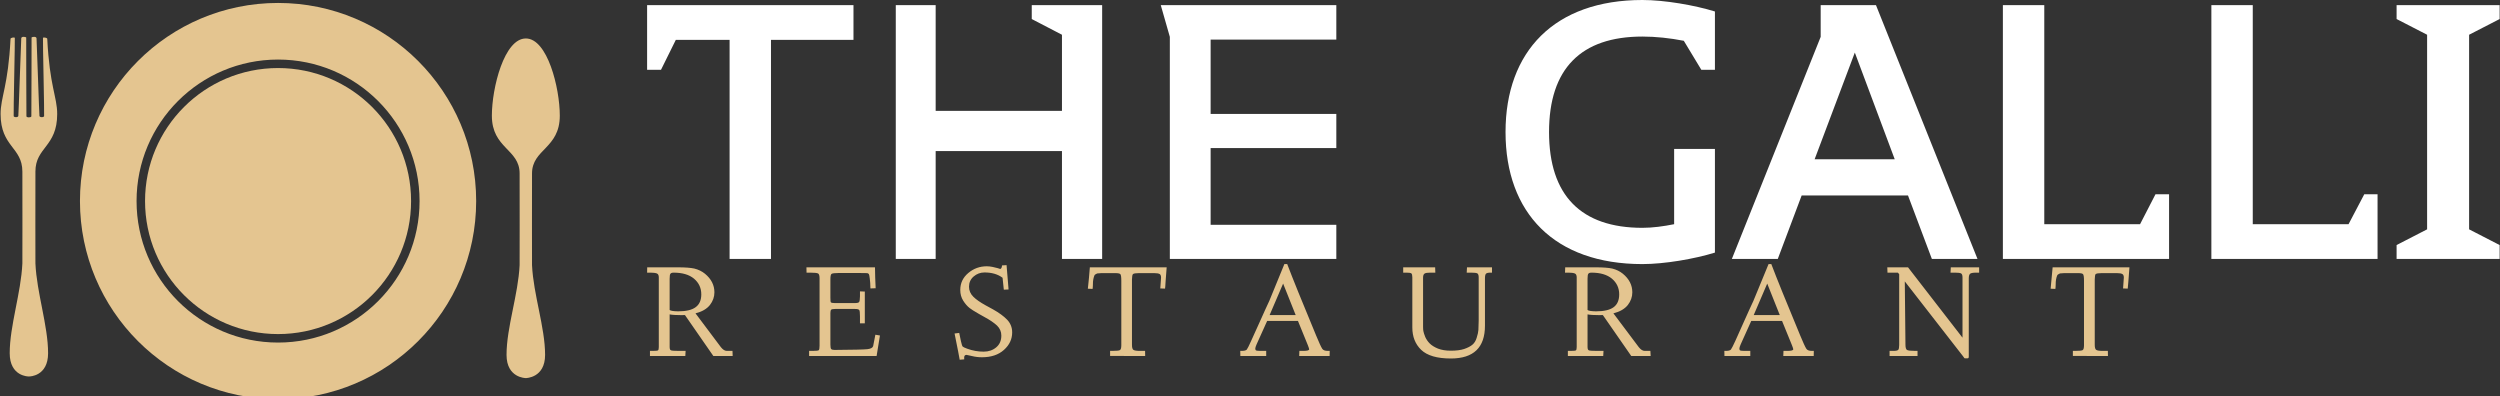 <svg data-v-423bf9ae="" xmlns="http://www.w3.org/2000/svg" viewBox="0 0 568 90" class="iconLeftSlogan"><rect x="0" y="0" width="568" height="90" fill="#333333" stroke="none"/><!----><!----><!----><g data-v-423bf9ae="" id="5e9888e9-32c9-496e-90b2-c7976e906ef9" fill="#ffffff" transform="matrix(6.865,0,0,6.865,145.1,-11.602)"><path d="M7.11 3.01L7.11 1.86L0.28 1.86L0.28 4.00L0.74 4.00L1.23 3.01L3.01 3.01L3.01 10.26L4.38 10.26L4.38 3.01ZM15.34 10.26L15.34 1.86L13.01 1.86L13.01 2.32L14.01 2.84L14.01 5.36L9.83 5.36L9.83 1.86L8.51 1.86L8.51 10.26L9.83 10.26L9.83 6.69L14.01 6.69L14.01 10.26ZM23.09 10.26L23.09 9.13L18.93 9.13L18.93 6.59L23.09 6.59L23.09 5.46L18.93 5.46L18.93 3.00L23.09 3.00L23.09 1.86L17.28 1.86L17.58 2.91L17.58 10.26ZM35.62 10.05L35.62 6.62L34.27 6.62L34.27 9.11C33.92 9.18 33.56 9.23 33.22 9.23C31.19 9.23 30.13 8.16 30.13 6.06C30.13 3.96 31.19 2.90 33.22 2.90C33.66 2.90 34.13 2.95 34.59 3.04L35.17 4.00L35.62 4.00L35.62 2.07C34.94 1.86 33.95 1.69 33.22 1.69C30.31 1.69 28.69 3.39 28.69 6.06C28.69 8.74 30.31 10.43 33.22 10.43C33.95 10.43 34.94 10.26 35.62 10.05ZM44.31 10.26L40.95 1.86L39.12 1.86L39.12 2.91L36.18 10.26L37.70 10.26L38.49 8.16L42.01 8.16L42.80 10.26ZM41.57 6.96L38.92 6.96L40.25 3.43ZM50.65 10.26L50.65 8.12L50.20 8.12L49.69 9.11L46.52 9.11L46.52 1.86L45.15 1.86L45.15 10.26ZM57.55 10.26L57.55 8.12L57.11 8.12L56.59 9.11L53.42 9.11L53.42 1.86L52.05 1.86L52.05 10.26ZM61.59 10.26L61.59 9.80L60.58 9.28L60.58 2.84L61.59 2.32L61.59 1.86L58.18 1.86L58.18 2.32L59.19 2.84L59.19 9.28L58.18 9.80L58.18 10.26Z"></path></g><!----><g data-v-423bf9ae="" id="978cf854-56c6-4757-b7bb-95d41f446398" transform="matrix(1.286,0,0,1.286,-0.696,-16.905)" stroke="none" fill="#e4c590"><path d="M6.798 43.464c0-4.328 3.848-4.356 3.848-10.176 0-3.004-1.342-4.931-1.757-13.291-.009-.187-.721-.324-.755-.149-.048.246.258 13.473.201 13.809-.041.246-.766.268-.821-.018-.05-.255-.479-13.289-.52-13.731-.034-.37-.756-.262-.875-.147 0 0-.018 13.793-.038 13.938-.033.239-.822.248-.87 0-.027-.144-.038-13.939-.038-13.939-.119-.114-.84-.222-.875.147-.041.442-.47 13.476-.52 13.731-.055.286-.78.264-.821.018-.057-.335.25-13.562.201-13.809-.034-.175-.746-.038-.755.149C1.988 28.356.646 30.283.646 33.287c0 5.82 3.847 5.848 3.848 10.176 0 3.669.025 15.654 0 16.219-.236 5.216-2.238 11.018-2.238 15.867 0 4.104 3.302 4.104 3.302 4.104l.088-.002.088.002s3.302 0 3.302-4.104c0-4.851-2.002-10.648-2.239-15.867-.024-.564.001-12.55.001-16.218zM99.441 33.579c0-4.918-2.183-13.639-6-13.639-3.818 0-6 8.72-6 13.639 0 5.814 4.901 5.888 4.901 10.211 0 3.665.025 15.64 0 16.2-.243 5.212-2.31 11.005-2.31 15.852 0 4.1 3.406 4.1 3.406 4.1s3.406 0 3.406-4.1c0-4.847-2.066-10.64-2.31-15.852-.024-.562 0-12.536 0-16.2.005-4.323 4.907-4.396 4.907-10.211zM49.667 13.667c-19.33 0-35 15.67-35 35s15.67 35 35 35 35-15.67 35-35-15.67-35-35-35zm0 60c-13.807 0-25-11.192-25-25 0-13.807 11.193-25 25-25 13.808 0 25 11.193 25 25 0 13.808-11.192 25-25 25z"></path><circle cx="49.667" cy="48.667" r="23.5"></circle></g><!----><g data-v-423bf9ae="" id="ca6479af-90f4-4dec-80f3-304b39cf321b" fill="#e4c590" transform="matrix(2.16,0,0,2.16,146.331,54.083)"><path d="M0.71 3.64L0.32 3.64L0.33 3.08L3.55 3.08L3.55 3.08Q4.69 3.08 5.29 3.21L5.29 3.21L5.29 3.21Q5.93 3.37 6.40 3.75L6.40 3.75L6.40 3.75Q7.40 4.57 7.40 5.71L7.40 5.71L7.40 5.71Q7.40 6.43 6.93 7.04L6.93 7.04L6.93 7.04Q6.44 7.66 5.41 7.92L5.41 7.92L8.09 11.49L8.09 11.49Q8.40 11.87 8.70 11.87L8.70 11.87L9.30 11.87L9.32 12.41L7.29 12.41L4.30 8.10L4.13 8.10L4.13 8.10Q4.09 8.10 4.03 8.11L4.03 8.11L4.03 8.11Q3.98 8.11 3.96 8.11L3.96 8.11L3.96 8.11Q3.08 8.11 2.69 8.03L2.69 8.03L2.69 11.46L2.69 11.46Q2.69 11.76 2.83 11.81L2.83 11.81L2.83 11.81Q2.95 11.87 3.66 11.87L3.66 11.87L4.37 11.87L4.34 12.41L0.62 12.41L0.62 11.87L0.94 11.87L0.94 11.87Q1.40 11.87 1.47 11.81L1.47 11.81L1.47 11.81Q1.55 11.74 1.55 11.46L1.55 11.46L1.55 4.14L1.55 4.14Q1.55 3.82 1.36 3.73L1.36 3.73L1.36 3.73Q1.13 3.64 0.71 3.64L0.71 3.64ZM2.69 4.28L2.69 7.57L2.69 7.57Q2.87 7.70 3.58 7.71L3.58 7.71L3.58 7.71Q4.85 7.71 5.43 7.27L5.43 7.27L5.43 7.27Q6.02 6.84 6.02 5.92L6.02 5.92L6.02 5.92Q6.02 4.92 5.25 4.27L5.25 4.27L5.25 4.27Q4.49 3.64 3.11 3.64L3.11 3.64L3.11 3.64Q2.86 3.64 2.78 3.75L2.78 3.75L2.78 3.75Q2.69 3.84 2.69 4.28L2.69 4.28ZM17.09 3.64L17.08 3.08L24.29 3.08L24.29 3.08Q24.30 4.14 24.36 5.28L24.36 5.28L23.81 5.30L23.81 5.30Q23.80 4.66 23.74 4.25L23.74 4.25L23.74 4.25Q23.70 3.89 23.65 3.80L23.65 3.80L23.65 3.80Q23.59 3.71 23.47 3.69L23.47 3.69L23.47 3.69Q23.38 3.68 22.79 3.68L22.79 3.68L20.41 3.68L20.41 3.68Q19.87 3.68 19.72 3.77L19.72 3.77L19.72 3.77Q19.60 3.86 19.60 4.33L19.60 4.33L19.60 6.28L19.60 6.28Q19.60 6.69 19.65 6.76L19.65 6.76L19.65 6.76Q19.72 6.84 20.06 6.84L20.06 6.84L22.18 6.84L22.18 6.84Q22.54 6.84 22.62 6.73L22.62 6.73L22.62 6.73Q22.70 6.63 22.71 6.14L22.71 6.14L22.71 5.61L23.22 5.63L23.22 8.97L22.71 8.97L22.71 8.24L22.71 8.24Q22.71 7.66 22.63 7.57L22.63 7.57L22.63 7.57Q22.55 7.46 22.20 7.46L22.20 7.46L20.10 7.46L20.10 7.46Q19.77 7.46 19.68 7.54L19.68 7.54L19.68 7.54Q19.60 7.63 19.60 7.89L19.60 7.89L19.60 11.20L19.60 11.20Q19.60 11.57 19.68 11.67L19.68 11.67L19.68 11.67Q19.77 11.77 20.04 11.77L20.04 11.77L20.04 11.77Q22.96 11.75 23.49 11.69L23.49 11.69L23.49 11.69Q24.01 11.63 24.09 11.38L24.09 11.38L24.10 11.36L24.10 11.35L24.33 10.17L24.81 10.25L24.46 12.41L17.36 12.41L17.36 11.87L17.73 11.87L17.73 11.87Q18.29 11.87 18.37 11.80L18.37 11.80L18.37 11.80Q18.46 11.72 18.46 11.33L18.46 11.33L18.46 4.24L18.46 4.24Q18.46 3.82 18.31 3.73L18.31 3.73L18.31 3.73Q18.14 3.64 17.49 3.64L17.49 3.64L17.09 3.64ZM32.66 10.04L32.66 10.04L33.15 9.98L33.33 10.85L33.33 10.85Q33.44 11.33 33.51 11.41L33.51 11.41L33.51 11.41Q33.58 11.49 33.99 11.64L33.99 11.64L33.99 11.64Q34.83 11.95 35.72 11.95L35.72 11.95L35.72 11.95Q36.51 11.95 37.05 11.49L37.05 11.49L37.05 11.49Q37.58 11.04 37.58 10.26L37.58 10.26L37.58 10.26Q37.58 9.65 37.13 9.21L37.13 9.21L37.13 9.21Q36.65 8.76 35.79 8.30L35.79 8.30L35.22 7.98L35.22 7.98Q34.47 7.55 34.24 7.36L34.24 7.36L34.24 7.36Q33.88 7.08 33.57 6.59L33.57 6.59L33.57 6.59Q33.26 6.10 33.26 5.46L33.26 5.46L33.26 5.46Q33.26 4.39 34.10 3.68L34.10 3.68L34.10 3.68Q34.94 2.97 36.05 2.97L36.05 2.97L36.05 2.97Q36.33 2.97 36.67 3.04L36.67 3.04L36.67 3.04Q36.87 3.08 37.21 3.17L37.21 3.17L37.45 3.25L37.45 3.25Q37.54 3.25 37.58 3.16L37.58 3.16L37.58 3.16Q37.64 3.05 37.64 2.98L37.64 2.98L37.65 2.88L38.13 2.85L38.34 5.41L37.84 5.43L37.71 4.18L37.71 4.18Q36.97 3.62 35.81 3.62L35.81 3.62L35.81 3.62Q35.16 3.62 34.66 4.05L34.66 4.05L34.66 4.05Q34.18 4.47 34.18 5.12L34.18 5.12L34.18 5.12Q34.18 5.72 34.63 6.17L34.63 6.17L34.63 6.17Q35.06 6.60 35.93 7.08L35.93 7.08L36.70 7.50L36.70 7.50Q37.65 8.03 38.19 8.59L38.19 8.59L38.19 8.59Q38.72 9.15 38.72 9.92L38.72 9.92L38.72 9.92Q38.72 10.99 37.86 11.76L37.86 11.76L37.86 11.76Q37.00 12.54 35.54 12.54L35.54 12.54L35.54 12.54Q34.98 12.54 34.48 12.41L34.48 12.41L34.48 12.41Q33.97 12.29 33.92 12.29L33.92 12.29L33.92 12.29Q33.67 12.29 33.67 12.58L33.67 12.58L33.68 12.76L33.20 12.80L33.20 12.80Q33.14 12.41 32.66 10.04ZM47.18 5.35L46.68 5.33L46.68 5.33Q46.81 4.17 46.89 3.08L46.89 3.08L54.97 3.08L54.97 3.08Q54.89 4.13 54.86 4.53L54.86 4.53L54.86 4.53Q54.82 5.26 54.80 5.32L54.80 5.32L54.30 5.30L54.30 5.30Q54.38 4.34 54.38 4.16L54.38 4.16L54.38 4.16Q54.38 3.88 54.24 3.79L54.24 3.79L54.24 3.79Q54.07 3.69 53.66 3.69L53.66 3.69L52.06 3.69L52.06 3.69Q51.55 3.69 51.43 3.79L51.43 3.79L51.43 3.79Q51.33 3.87 51.32 4.36L51.32 4.36L51.32 11.22L51.32 11.22Q51.32 11.66 51.47 11.76L51.47 11.76L51.47 11.76Q51.63 11.87 52.14 11.87L52.14 11.87L52.70 11.87L52.71 12.41L49.02 12.40L49.02 11.87L49.24 11.87L49.24 11.87Q49.91 11.87 50.05 11.79L50.05 11.79L50.05 11.79Q50.20 11.70 50.20 11.28L50.20 11.28L50.20 4.48L50.20 4.48Q50.20 3.92 50.10 3.80L50.10 3.80L50.10 3.80Q50.00 3.69 49.57 3.69L49.57 3.69L48.10 3.69L48.10 3.69Q47.92 3.69 47.85 3.71L47.85 3.71L47.85 3.71Q47.78 3.72 47.67 3.72L47.67 3.72L47.67 3.72Q47.65 3.72 47.53 3.79L47.53 3.79L47.53 3.79Q47.45 3.84 47.42 3.86L47.42 3.86L47.42 3.86Q47.39 3.88 47.35 3.99L47.35 3.99L47.35 3.99Q47.33 4.05 47.30 4.14L47.30 4.14L47.30 4.14Q47.27 4.21 47.25 4.36L47.25 4.36L47.25 4.36Q47.22 4.59 47.22 4.61L47.22 4.61L47.22 4.61Q47.22 4.80 47.21 4.95L47.21 4.95L47.21 4.95Q47.21 5.02 47.20 5.15L47.20 5.15L47.20 5.15Q47.20 5.29 47.18 5.35L47.18 5.35ZM62.72 12.41L62.71 11.87L62.88 11.87L62.88 11.87Q63.27 11.87 63.40 11.73L63.40 11.73L63.40 11.73Q63.52 11.57 63.85 10.83L63.85 10.83L64.76 8.82L65.34 7.53L65.34 7.53Q65.60 6.97 65.65 6.86L65.65 6.86L65.65 6.86Q65.71 6.70 65.77 6.60L65.77 6.60L65.77 6.60Q65.82 6.51 65.83 6.45L65.83 6.45L65.93 6.21L67.35 2.74L67.65 2.74L67.65 2.74Q68.50 4.98 70.69 10.25L70.69 10.25L70.69 10.25Q71.14 11.34 71.33 11.64L71.33 11.64L71.33 11.64Q71.47 11.87 71.91 11.87L71.91 11.87L72.12 11.87L72.11 12.41L68.91 12.41L68.93 11.87L69.34 11.87L69.34 11.87Q69.96 11.87 69.96 11.70L69.96 11.70L69.96 11.70Q69.96 11.63 69.82 11.27L69.82 11.27L68.78 8.72L65.54 8.72L64.43 11.18L64.43 11.18Q64.29 11.50 64.29 11.63L64.29 11.63L64.29 11.63Q64.29 11.79 64.39 11.83L64.39 11.83L64.39 11.83Q64.48 11.87 64.87 11.87L64.87 11.87L65.44 11.87L65.44 12.41L62.72 12.41ZM67.22 4.79L65.80 8.10L68.54 8.10L67.22 4.79ZM80.23 3.64L79.85 3.64L79.85 3.08L83.21 3.08L83.23 3.64L82.69 3.64L82.69 3.64Q82.26 3.64 82.11 3.73L82.11 3.73L82.11 3.73Q81.94 3.83 81.94 4.16L81.94 4.16L81.94 9.33L81.94 9.33Q81.94 9.63 81.97 9.78L81.97 9.78L81.97 9.78Q82.01 10.01 82.17 10.41L82.17 10.41L82.17 10.41Q82.35 10.80 82.64 11.09L82.64 11.09L82.64 11.09Q82.95 11.40 83.51 11.63L83.51 11.63L83.51 11.63Q84.08 11.85 84.86 11.85L84.86 11.85L84.86 11.85Q85.72 11.85 86.26 11.67L86.26 11.67L86.26 11.67Q86.82 11.48 87.13 11.22L87.13 11.22L87.13 11.22Q87.44 10.96 87.58 10.49L87.58 10.49L87.58 10.49Q87.75 9.95 87.76 9.66L87.76 9.66L87.76 9.66Q87.79 9.18 87.79 8.67L87.79 8.67L87.79 4.14L87.79 4.14Q87.79 3.81 87.65 3.72L87.65 3.72L87.65 3.72Q87.50 3.64 87.02 3.64L87.02 3.64L86.53 3.64L86.56 3.08L89.19 3.08L89.19 3.64L89.00 3.64L89.00 3.64Q88.68 3.64 88.56 3.75L88.56 3.75L88.56 3.75Q88.45 3.86 88.45 4.25L88.45 4.25L88.45 9.22L88.45 9.22Q88.45 12.67 84.86 12.67L84.86 12.67L84.86 12.67Q82.69 12.67 81.74 11.76L81.74 11.76L81.74 11.76Q80.81 10.86 80.81 9.41L80.81 9.41L80.81 4.14L80.81 4.14Q80.81 3.81 80.71 3.72L80.71 3.72L80.71 3.72Q80.60 3.64 80.23 3.64L80.23 3.64ZM97.26 3.64L96.87 3.64L96.89 3.08L100.11 3.08L100.11 3.08Q101.24 3.08 101.84 3.21L101.84 3.21L101.84 3.21Q102.48 3.37 102.95 3.75L102.95 3.75L102.95 3.75Q103.95 4.57 103.95 5.71L103.95 5.71L103.95 5.71Q103.95 6.43 103.48 7.04L103.48 7.04L103.48 7.04Q102.99 7.66 101.96 7.92L101.96 7.92L104.64 11.49L104.64 11.49Q104.95 11.87 105.25 11.87L105.25 11.87L105.85 11.87L105.88 12.41L103.84 12.41L100.85 8.10L100.68 8.10L100.68 8.10Q100.64 8.10 100.58 8.11L100.58 8.11L100.58 8.11Q100.53 8.11 100.52 8.11L100.52 8.11L100.52 8.11Q99.63 8.11 99.24 8.03L99.24 8.03L99.24 11.46L99.24 11.46Q99.24 11.76 99.38 11.81L99.38 11.81L99.38 11.81Q99.50 11.87 100.21 11.87L100.21 11.87L100.92 11.87L100.89 12.41L97.17 12.41L97.17 11.87L97.49 11.87L97.49 11.87Q97.95 11.87 98.02 11.81L98.02 11.81L98.02 11.81Q98.10 11.74 98.10 11.46L98.10 11.46L98.10 4.14L98.10 4.14Q98.10 3.82 97.91 3.73L97.91 3.73L97.91 3.73Q97.69 3.64 97.26 3.64L97.26 3.64ZM99.24 4.28L99.24 7.57L99.24 7.57Q99.42 7.70 100.13 7.71L100.13 7.71L100.13 7.71Q101.40 7.71 101.99 7.27L101.99 7.27L101.99 7.27Q102.57 6.84 102.57 5.92L102.57 5.92L102.57 5.92Q102.57 4.92 101.80 4.27L101.80 4.27L101.80 4.27Q101.04 3.64 99.66 3.64L99.66 3.64L99.66 3.64Q99.41 3.64 99.33 3.75L99.33 3.75L99.33 3.75Q99.24 3.84 99.24 4.28L99.24 4.28ZM113.64 12.41L113.63 11.87L113.80 11.87L113.80 11.87Q114.19 11.87 114.32 11.73L114.32 11.73L114.32 11.73Q114.44 11.57 114.78 10.83L114.78 10.83L115.68 8.82L116.26 7.53L116.26 7.53Q116.53 6.97 116.57 6.86L116.57 6.86L116.57 6.86Q116.63 6.70 116.69 6.60L116.69 6.60L116.69 6.60Q116.74 6.51 116.75 6.45L116.75 6.45L116.85 6.21L118.28 2.74L118.57 2.74L118.57 2.74Q119.42 4.98 121.61 10.25L121.61 10.25L121.61 10.25Q122.06 11.34 122.25 11.64L122.25 11.64L122.25 11.64Q122.39 11.87 122.83 11.87L122.83 11.87L123.04 11.87L123.03 12.41L119.83 12.41L119.85 11.87L120.26 11.87L120.26 11.87Q120.88 11.87 120.88 11.70L120.88 11.70L120.88 11.70Q120.88 11.63 120.74 11.27L120.74 11.27L119.70 8.72L116.46 8.72L115.35 11.18L115.35 11.18Q115.21 11.50 115.21 11.63L115.21 11.63L115.21 11.63Q115.21 11.79 115.31 11.83L115.31 11.83L115.31 11.83Q115.40 11.87 115.79 11.87L115.79 11.87L116.36 11.87L116.36 12.41L113.64 12.41ZM118.14 4.79L116.72 8.10L119.46 8.10L118.14 4.79ZM130.79 3.64L130.77 3.08L132.95 3.08L138.68 10.48L138.68 4.14L138.68 4.14Q138.68 3.81 138.53 3.72L138.53 3.72L138.53 3.72Q138.37 3.64 137.92 3.64L137.92 3.64L137.42 3.64L137.45 3.08L140.43 3.08L140.43 3.64L140.11 3.64L140.11 3.64Q139.64 3.64 139.49 3.75L139.49 3.75L139.49 3.75Q139.34 3.86 139.34 4.25L139.34 4.25L139.34 12.32L139.34 12.47L139.34 12.47Q139.34 12.52 139.33 12.57L139.33 12.57L139.33 12.57Q139.32 12.61 139.28 12.64L139.28 12.64L139.28 12.64Q139.27 12.65 139.21 12.65L139.21 12.65L139.02 12.65L138.96 12.65L138.93 12.65L138.91 12.64L138.91 12.64Q138.88 12.64 138.87 12.63L138.87 12.63L138.87 12.63Q138.85 12.61 138.85 12.60L138.85 12.60L138.85 12.60Q138.85 12.58 138.84 12.57L138.84 12.57L138.84 12.57Q138.81 12.54 138.78 12.50L138.78 12.50L138.78 12.50Q138.77 12.48 138.75 12.45L138.75 12.45L138.75 12.45Q138.73 12.41 138.71 12.40L138.71 12.40L132.61 4.56L132.68 11.22L132.68 11.22Q132.68 11.67 132.84 11.77L132.84 11.77L132.84 11.77Q133 11.87 133.71 11.87L133.71 11.87L133.95 11.87L133.95 12.41L131.01 12.41L131.01 11.87L131.43 11.87L131.43 11.87Q131.81 11.87 131.92 11.76L131.92 11.76L131.92 11.76Q132.02 11.66 132.02 11.25L132.02 11.25L132.02 3.80L131.88 3.64L130.79 3.64ZM148.45 5.35L147.95 5.33L147.95 5.33Q148.07 4.17 148.16 3.08L148.16 3.08L156.24 3.08L156.24 3.08Q156.15 4.13 156.13 4.53L156.13 4.53L156.13 4.53Q156.08 5.26 156.06 5.32L156.06 5.32L155.57 5.30L155.57 5.30Q155.65 4.34 155.65 4.16L155.65 4.16L155.65 4.16Q155.65 3.88 155.50 3.79L155.50 3.79L155.50 3.79Q155.33 3.69 154.93 3.69L154.93 3.69L153.32 3.69L153.32 3.69Q152.82 3.69 152.69 3.79L152.69 3.79L152.69 3.79Q152.60 3.87 152.59 4.36L152.59 4.36L152.59 11.22L152.59 11.22Q152.59 11.66 152.74 11.76L152.74 11.76L152.74 11.76Q152.89 11.87 153.41 11.87L153.41 11.87L153.97 11.87L153.98 12.41L150.29 12.40L150.29 11.87L150.51 11.87L150.51 11.87Q151.18 11.87 151.32 11.79L151.32 11.79L151.32 11.79Q151.46 11.70 151.46 11.28L151.46 11.28L151.46 4.48L151.46 4.48Q151.46 3.92 151.36 3.80L151.36 3.80L151.36 3.80Q151.27 3.69 150.84 3.69L150.84 3.69L149.37 3.69L149.37 3.69Q149.19 3.69 149.12 3.71L149.12 3.71L149.12 3.71Q149.05 3.72 148.94 3.72L148.94 3.72L148.94 3.72Q148.91 3.72 148.80 3.79L148.80 3.79L148.80 3.79Q148.72 3.84 148.69 3.86L148.69 3.86L148.69 3.86Q148.66 3.88 148.62 3.99L148.62 3.99L148.62 3.99Q148.59 4.05 148.57 4.14L148.57 4.14L148.57 4.14Q148.54 4.21 148.52 4.36L148.52 4.36L148.52 4.36Q148.49 4.59 148.49 4.61L148.49 4.61L148.49 4.61Q148.49 4.80 148.48 4.95L148.48 4.95L148.48 4.95Q148.48 5.02 148.47 5.15L148.47 5.15L148.47 5.15Q148.46 5.29 148.45 5.35L148.45 5.35Z"></path></g></svg>